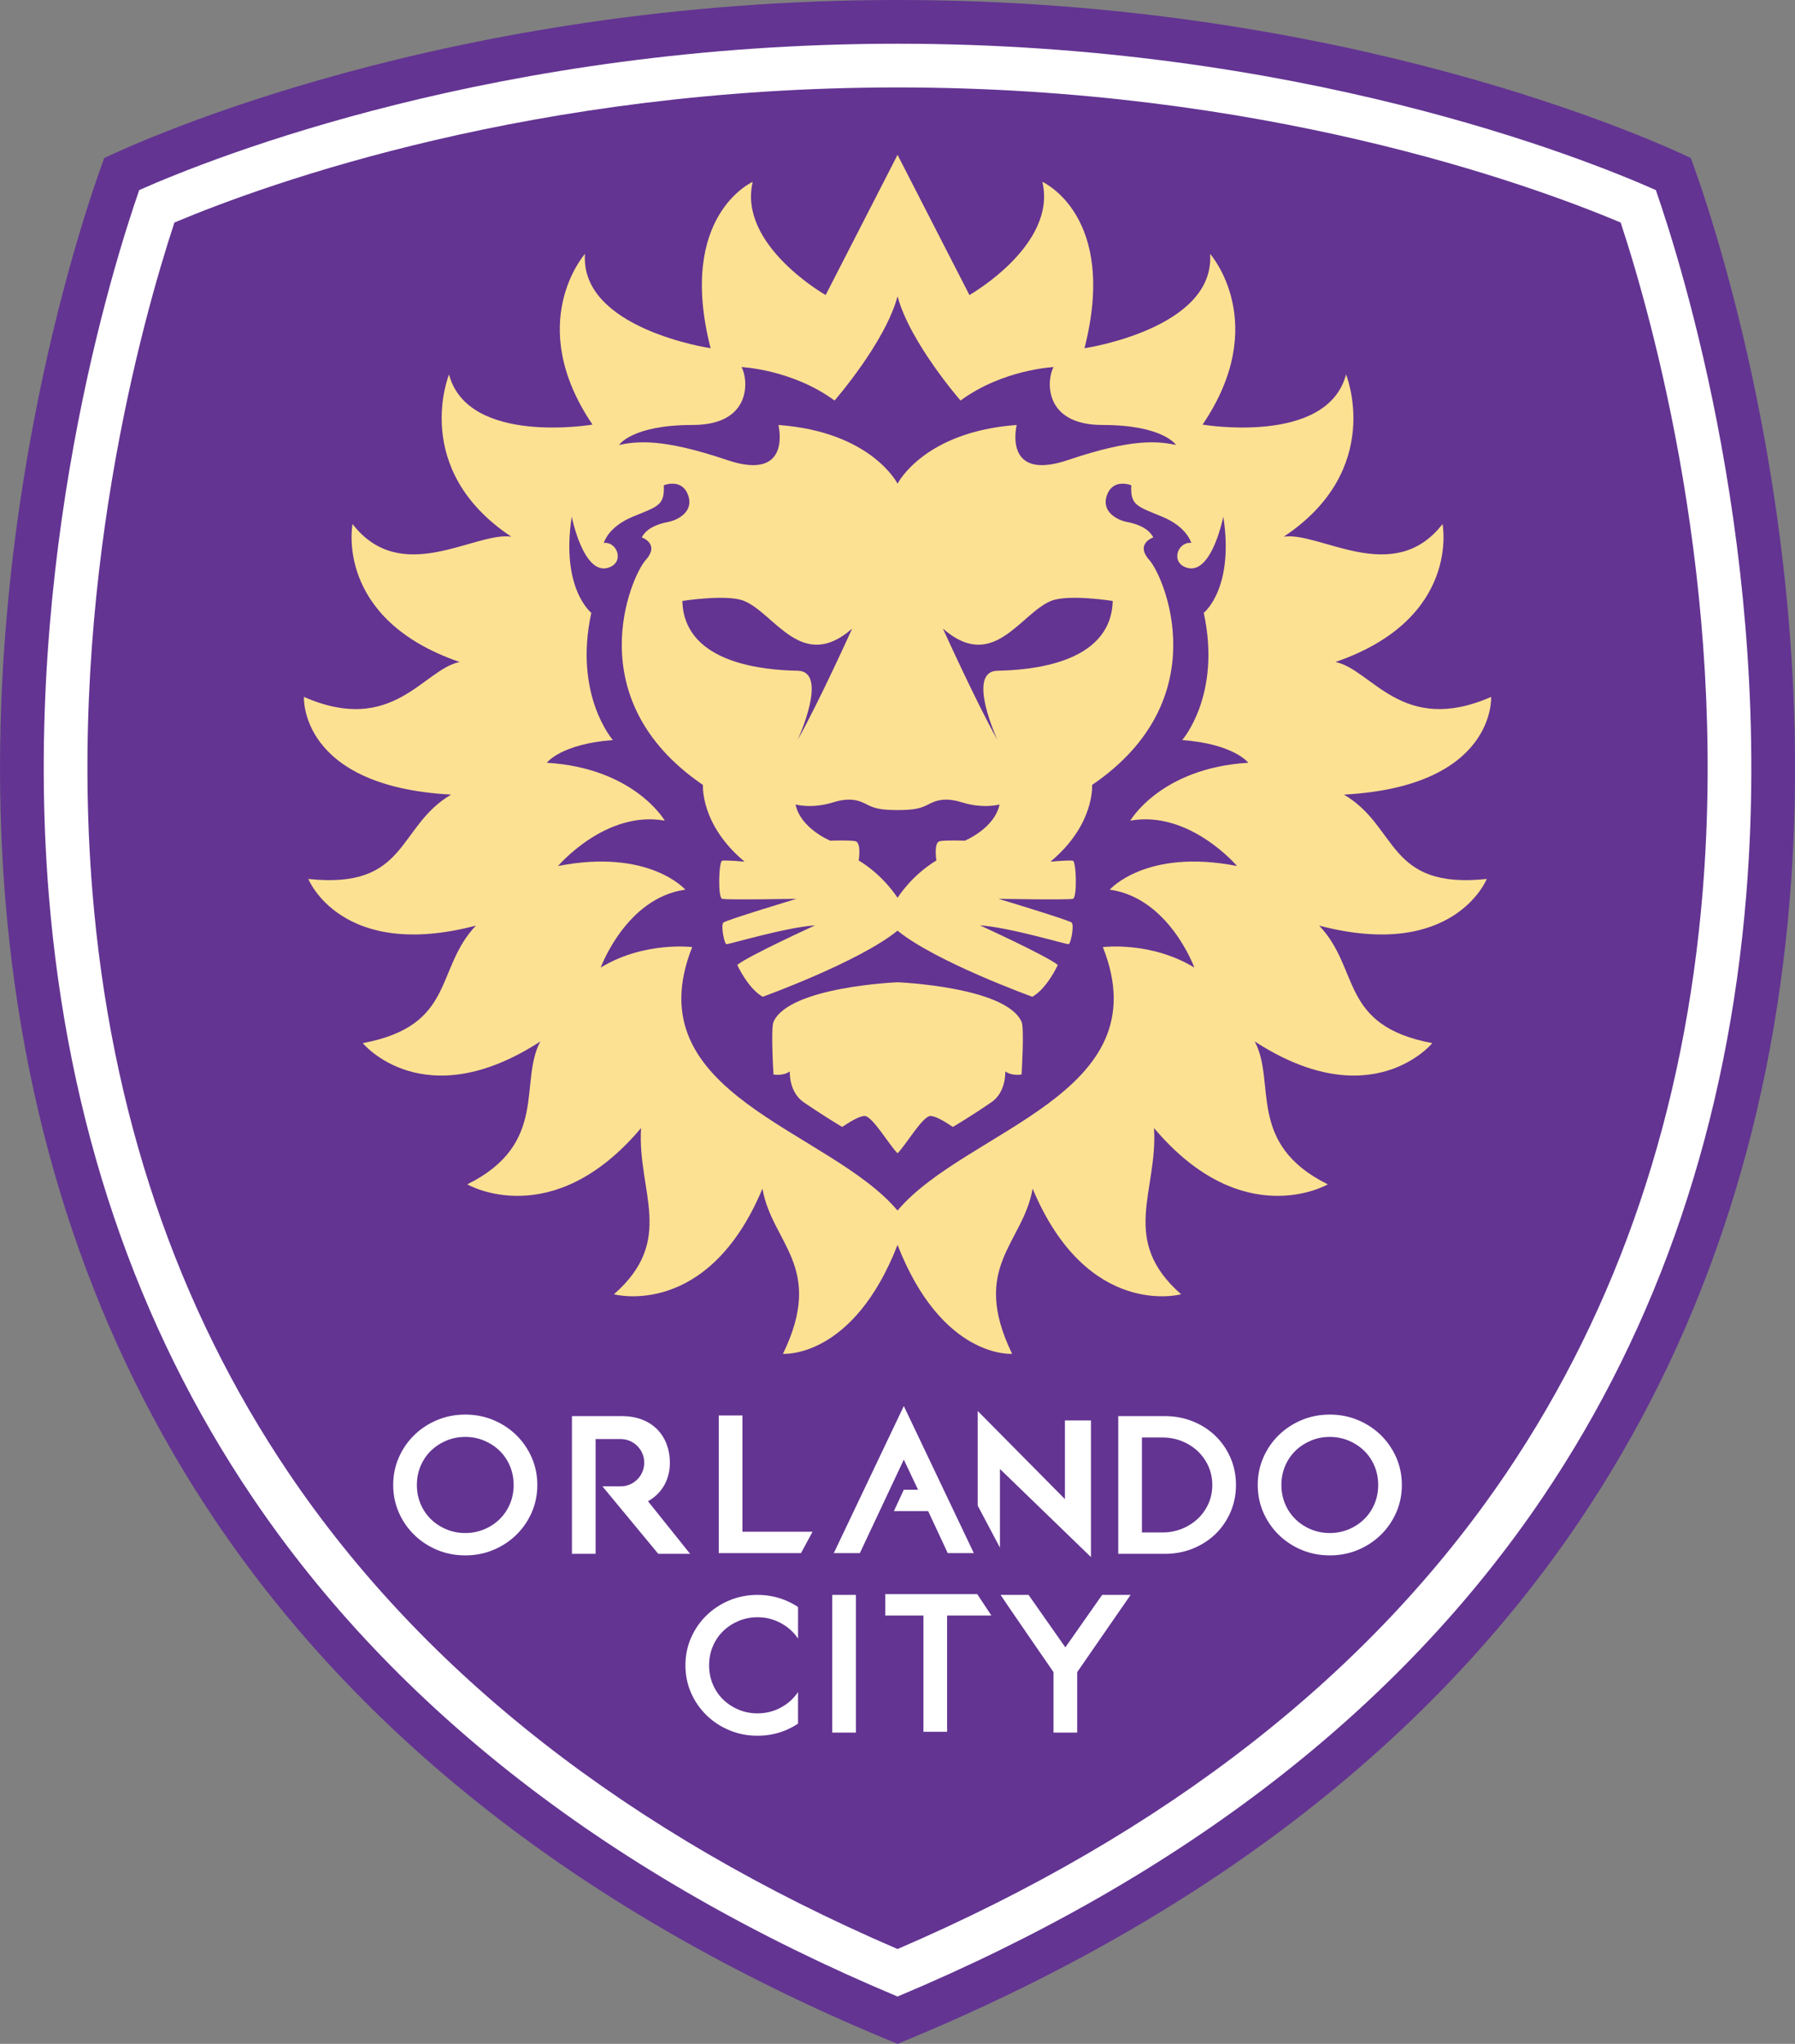 <svg xmlns="http://www.w3.org/2000/svg" clip-rule="evenodd" fill-rule="evenodd" viewBox="161.44 65 237.11 270"><rect x="161.44" y="65" width="237.11" height="270" fill="#808080" stroke="none"/><path d="m280 335c-39.801-16.289-70.07-39.472-89.973-68.914-15.981-23.641-25.366-51.365-27.895-82.405-4.079-50.072 11.244-92.887 13.085-97.807 4.674-2.236 45.431-20.875 104.783-20.875 59.351 0 100.109 18.638 104.783 20.875 1.841 4.92 17.165 47.735 13.085 97.806-2.529 31.04-11.914 58.765-27.895 82.406-19.904 29.442-50.172 52.625-89.973 68.914" fill="#633492"/><g fill="#fff"><path d="m280 328.749c-37.648-15.795-66.301-37.957-85.188-65.897-15.419-22.807-24.477-49.602-26.925-79.64-3.616-44.372 8.4-82.904 11.944-93.102 9.788-4.343 47.407-19.335 100.169-19.335 52.76 0 90.38 14.992 100.169 19.335 3.544 10.197 15.558 48.729 11.943 93.102-2.447 30.038-11.506 56.832-26.924 79.64-18.888 27.94-47.542 50.103-85.188 65.897m0-6.274c-35.492-15.284-62.534-36.422-80.404-62.856-14.855-21.975-23.586-47.84-25.952-76.875-3.275-40.199 6.578-75.411 10.836-88.348 12.517-5.259 47.524-17.846 95.521-17.846 47.996 0 83.002 12.585 95.521 17.845 4.258 12.937 14.111 48.15 10.836 88.348-2.367 29.036-11.098 54.901-25.953 76.875-17.87 26.435-44.913 47.574-80.403 62.857"/><path d="m229.64 254.585c-.862-.842-1.881-1.512-3.028-1.99-1.151-.482-2.4-.724-3.714-.724-1.313 0-2.563.242-3.715.724-1.146.478-2.165 1.148-3.027 1.99s-1.548 1.838-2.037 2.958c-.492 1.124-.741 2.345-.741 3.63s.25 2.505.741 3.629c.489 1.119 1.173 2.114 2.037 2.958.862.842 1.881 1.512 3.027 1.991 1.15.481 2.4.724 3.715.724 1.314 0 2.564-.243 3.714-.724 1.147-.479 2.165-1.149 3.028-1.991.861-.841 1.546-1.837 2.037-2.958.492-1.125.741-2.346.741-3.629s-.249-2.504-.741-3.63c-.492-1.121-1.177-2.117-2.037-2.958m-.349 6.588c0 .893-.166 1.739-.493 2.509-.326.771-.785 1.447-1.362 2.009-.579.565-1.267 1.017-2.045 1.342-1.545.65-3.442.65-4.986 0-.778-.326-1.466-.777-2.045-1.343-.577-.561-1.035-1.237-1.361-2.008-.326-.77-.492-1.614-.492-2.509s.166-1.741.492-2.51.784-1.446 1.362-2.009c.58-.564 1.267-1.016 2.045-1.342.773-.325 1.613-.49 2.493-.49s1.719.165 2.492.49c.777.326 1.464.777 2.045 1.342.577.562 1.036 1.238 1.362 2.008.326.772.492 1.616.492 2.511z"/><path d="m247.036 263.321c1.941-1.097 2.891-2.97 2.891-5.091 0-3.399-2.215-6.153-6.335-6.153h-6.602v18.191h3.127v-15.164h3.299c1.726 0 3.125 1.399 3.125 3.125 0 1.725-1.399 3.125-3.125 3.125h-2.397l7.373 8.913h4.208l-5.564-6.947"/><path d="m268.77 267.349h-9.256v-15.36h-3.126v18.183h10.862z"/><path d="m280.829 250.742-9.249 19.429h3.445l5.804-12.351 1.878 3.979h-1.878l-1.309 2.823h4.523l2.589 5.55h3.445l-9.248-19.429"/><path d="m293.529 259.06 12.022 11.639v-18.053h-3.442v10.391l-11.517-11.64v12.506l2.937 5.548v-10.392"/><path d="m321.991 254.686c-.837-.808-1.838-1.451-2.979-1.913-1.139-.462-2.383-.696-3.695-.696h-6.162v18.192h6.162c1.313 0 2.556-.235 3.695-.697 1.141-.462 2.142-1.105 2.979-1.913.835-.809 1.503-1.778 1.985-2.882.484-1.107.729-2.32.729-3.604 0-1.285-.245-2.496-.729-3.604-.482-1.105-1.15-2.074-1.985-2.883m-9.708.214h2.725c.901 0 1.758.162 2.549.481.794.32 1.5.766 2.096 1.326.593.556 1.067 1.227 1.411 1.993.34.761.514 1.593.514 2.472 0 .895-.173 1.73-.513 2.484-.342.758-.817 1.424-1.412 1.982-.596.559-1.302 1.005-2.096 1.326-.79.318-1.648.48-2.549.48h-2.725z"/><path d="m345.878 257.543c-.492-1.121-1.177-2.117-2.037-2.958-.863-.842-1.881-1.512-3.028-1.99-1.151-.481-2.4-.724-3.714-.724s-2.563.243-3.715.724c-1.146.478-2.165 1.148-3.027 1.99s-1.548 1.838-2.037 2.958c-.492 1.124-.741 2.345-.741 3.63s.25 2.505.741 3.629c.49 1.119 1.175 2.114 2.037 2.958.862.842 1.881 1.512 3.027 1.991 1.15.481 2.4.724 3.714.724s2.565-.243 3.715-.724c1.147-.479 2.165-1.149 3.028-1.991.861-.841 1.546-1.837 2.037-2.958.491-1.125.741-2.346.741-3.629.001-1.283-.249-2.504-.741-3.63m-2.387 3.63c0 .893-.165 1.739-.492 2.509-.326.771-.785 1.447-1.362 2.009-.581.565-1.267 1.017-2.045 1.342-1.546.65-3.443.65-4.987 0-.779-.326-1.466-.777-2.045-1.343-.577-.561-1.035-1.237-1.361-2.008-.326-.77-.493-1.614-.493-2.509s.166-1.741.493-2.51c.326-.769.785-1.446 1.362-2.009.579-.564 1.267-1.016 2.045-1.342.773-.325 1.613-.49 2.493-.49.881 0 1.72.165 2.494.49.776.326 1.464.777 2.045 1.342.578.562 1.035 1.238 1.362 2.008.327.772.492 1.616.492 2.511z"/><path d="m266.856 288.518c-.238.362-.51.696-.818.996-.58.564-1.267 1.016-2.045 1.342-1.545.65-3.442.65-4.986 0-.779-.327-1.467-.779-2.045-1.342-.578-.562-1.036-1.237-1.362-2.009-.326-.77-.492-1.615-.492-2.51 0-.894.166-1.739.492-2.509.326-.769.785-1.446 1.362-2.009.58-.564 1.268-1.016 2.045-1.342.773-.325 1.612-.489 2.493-.489.88 0 1.72.164 2.493.489.777.326 1.463.777 2.045 1.342.308.299.58.634.818.997v-4.182c-.512-.338-1.061-.631-1.642-.874-1.151-.481-2.4-.725-3.714-.725-1.313 0-2.563.244-3.714.725-1.147.479-2.165 1.149-3.028 1.991-.862.841-1.548 1.837-2.037 2.956-.492 1.125-.741 2.345-.741 3.63s.25 2.507.741 3.631c.49 1.118 1.175 2.114 2.037 2.957.861.842 1.881 1.512 3.027 1.991 1.149.481 2.4.724 3.715.724 1.313 0 2.564-.243 3.714-.724.582-.242 1.129-.536 1.641-.875v-4.181"/><path d="m271.376 275.693h3.128v18.192h-3.128z"/><path d="m290.527 275.594h-12.152v2.822h5.047v15.361h3.125v-15.361h5.848l-1.867-2.822"/><path d="m307.028 275.693-4.861 6.93-4.861-6.93h-3.695c.101.207 6.993 10.203 6.993 10.203v7.989h3.127v-7.989l7.056-10.203h-3.758"/></g><g fill="#fde192"><path d="m338.969 169.971c20.106-1.085 19.443-12.906 19.443-12.906-11.778 5.158-15.747-3.632-20.568-4.612 16.614-5.709 14.148-18.227 14.148-18.227-6.463 8.354-16.223.953-20.974 1.673 13.368-8.884 8.228-21.427 8.228-21.427-2.506 9.411-18.952 6.621-18.952 6.621 9.099-13.429.994-22.556.994-22.556.681 9.907-16.593 12.466-16.593 12.466 4.481-17.552-5.567-21.98-5.567-21.98 1.989 8.348-9.631 14.954-9.631 14.954l-9.496-18.521-9.498 18.521s-11.62-6.606-9.631-14.954c0 0-10.047 4.428-5.566 21.98 0 0-17.274-2.558-16.594-12.466 0 0-8.105 9.128.994 22.556 0 0-16.445 2.789-18.952-6.621 0 0-5.14 12.542 8.228 21.427-4.751-.72-14.512 6.681-20.974-1.673 0 0-2.466 12.518 14.148 18.227-4.82.98-8.788 9.771-20.568 4.612 0 0-.662 11.821 19.443 12.906-7.203 4.233-5.657 12.549-18.866 11.142 0 0 4.331 10.839 22.139 6.166-5.464 5.746-2.632 13.199-14.944 15.525 0 0 8.029 9.783 23.457-.221-2.88 5.382 1.165 13.504-9.65 18.875 0 0 11.189 6.525 22.955-7.44-.522 8.42 4.627 14.746-3.582 21.963 0 0 12.366 3.368 19.615-13.953 1.278 7.297 8.293 10.291 2.712 21.819 0 0 9.243.712 15.134-14.388 5.891 15.1 15.133 14.388 15.133 14.388-5.581-11.527 1.433-14.521 2.712-21.819 7.25 17.322 19.615 13.953 19.615 13.953-8.209-7.217-3.06-13.543-3.581-21.963 11.766 13.964 22.954 7.44 22.954 7.44-10.815-5.372-6.769-13.493-9.65-18.875 15.428 10.004 23.456.221 23.456.221-12.31-2.325-9.478-9.779-14.943-15.525 17.808 4.672 22.139-6.166 22.139-6.166-13.209 1.406-11.663-6.909-18.866-11.142m-86.049-48.829c8.021 0 7.33-6.204 6.468-7.649 0 0 6.684.298 12.29 4.42 0 0 6.685-7.649 8.323-13.769 1.639 6.119 8.322 13.769 8.322 13.769 5.605-4.122 12.289-4.42 12.289-4.42-.862 1.445-1.552 7.649 6.469 7.649s9.701 2.635 9.701 2.635c-2.327-.466-5.604-.935-14.272 1.998-8.668 2.932-6.769-4.633-6.769-4.633-12.291.893-15.739 7.753-15.739 7.753s-3.449-6.861-15.739-7.753c0 0 1.897 7.565-6.769 4.633-8.668-2.933-11.945-2.464-14.273-1.998 0-.001 1.681-2.635 9.702-2.635zm32.211 57.528c-3.364 2.041-5.131 4.941-5.131 4.941s-1.769-2.9-5.131-4.941c0 0 .388-2.39-.454-2.548-.84-.159-3.299-.064-3.299-.064s-3.913-1.593-4.592-4.781c0 0 2.134.606 4.98-.286 2.846-.893 4.01.128 4.915.51.905.383 1.855.51 3.58.51s2.674-.128 3.58-.51c.905-.382 2.069-1.402 4.915-.51 2.847.892 4.981.286 4.981.286-.68 3.188-4.593 4.781-4.593 4.781s-2.458-.095-3.297.064c-.841.158-.454 2.548-.454 2.548zm-18.326-25.061c-4.183-.086-14.833-.85-15.221-9.01v-.212s5.9-.933 8.15 0c4.096 1.7 7.631 9.477 14.272 3.654 0 0-4.441 9.818-7.201 14.704 0 0 4.183-9.052 0-9.136zm26.39 0c-4.183.085 0 9.136 0 9.136-2.76-4.887-7.201-14.704-7.201-14.704 6.641 5.823 10.177-1.953 14.274-3.654 2.249-.933 8.15 0 8.15 0v.212c-.39 8.16-11.04 8.924-15.223 9.01zm31.651 25.795c-12.031-2.359-16.818 3.124-16.818 3.124 7.827 1.083 11.179 10.295 11.179 10.295-5.735-3.506-12.085-2.708-12.085-2.708 7.762 19.537-18.079 24.062-27.123 34.803-9.045-10.741-34.884-15.267-27.123-34.803 0 0-6.35-.797-12.085 2.708 0 0 3.353-9.211 11.179-10.295 0 0-4.787-5.482-16.817-3.124 0 0 6.274-7.394 14.1-5.993 0 0-4.011-6.947-15.588-7.649 0 0 1.876-2.486 8.732-2.996 0 0-5.218-5.929-2.847-16.808 0 0-4.053-3.186-2.587-12.705 0 0 1.529 7.72 4.787 6.757 2.264-.67 1.229-3.496-.55-3.283 0 0 .517-2.103 3.847-3.474 3.332-1.37 4.205-1.497 4.075-4.143 0 0 2.361-.988 3.202 1.275s-1.455 3.347-2.62 3.569c-1.164.224-2.781.702-3.492 2.041 0 0 2.458.829.517 2.996-1.94 2.167-8.99 18.422 7.569 29.705 0 0-.388 5.226 5.498 10.135 0 0-2.523-.234-2.964-.128-.442.106-.593 4.866 0 5.036s9.82 0 9.82 0-9.293 2.805-9.656 3.134.106 2.816.407 2.857c.302.042 7.826-2.23 11.708-2.485 0 0-8.797 4.015-10.285 5.226 0 0 1.422 3.124 3.363 4.207 0 0 12.721-4.59 17.809-8.733 5.088 4.143 17.81 8.733 17.81 8.733 1.94-1.084 3.363-4.207 3.363-4.207-1.489-1.211-10.284-5.226-10.284-5.226 3.881.255 11.406 2.528 11.707 2.485.302-.042.77-2.528.406-2.857-.363-.329-9.655-3.134-9.655-3.134s9.228.17 9.82 0c.593-.17.442-4.93 0-5.036s-2.964.128-2.964.128c5.886-4.909 5.498-10.135 5.498-10.135 16.559-11.282 9.508-27.538 7.568-29.705-1.94-2.168.518-2.996.518-2.996-.711-1.339-2.328-1.817-3.492-2.041-1.165-.222-3.461-1.306-2.62-3.569s3.201-1.275 3.201-1.275c-.129 2.646.744 2.773 4.075 4.143 3.332 1.371 3.849 3.474 3.849 3.474-1.779-.213-2.813 2.613-.55 3.283 3.256.962 4.787-6.757 4.787-6.757 1.466 9.52-2.587 12.705-2.587 12.705 2.372 10.879-2.846 16.808-2.846 16.808 6.856.51 8.732 2.996 8.732 2.996-11.578.702-15.588 7.649-15.588 7.649 7.827-1.402 14.101 5.993 14.101 5.993z"/><path d="m280 194.762s-14.332.578-16.386 5.232c-.377.853 0 6.949 0 6.949s1.207.255 2.156-.404c0 0-.151 2.698 1.811 4.058 1.961 1.36 5.045 3.272 5.11 3.272s1.876-1.36 2.911-1.445c1.034-.085 3.277 3.824 4.399 4.929 1.121-1.105 3.363-5.014 4.397-4.929 1.037.085 2.847 1.445 2.912 1.445s3.148-1.913 5.109-3.272c1.963-1.36 1.812-4.058 1.812-4.058.949.659 2.156.404 2.156.404s.377-6.095 0-6.949c-2.053-4.655-16.385-5.232-16.385-5.232"/></g></svg>